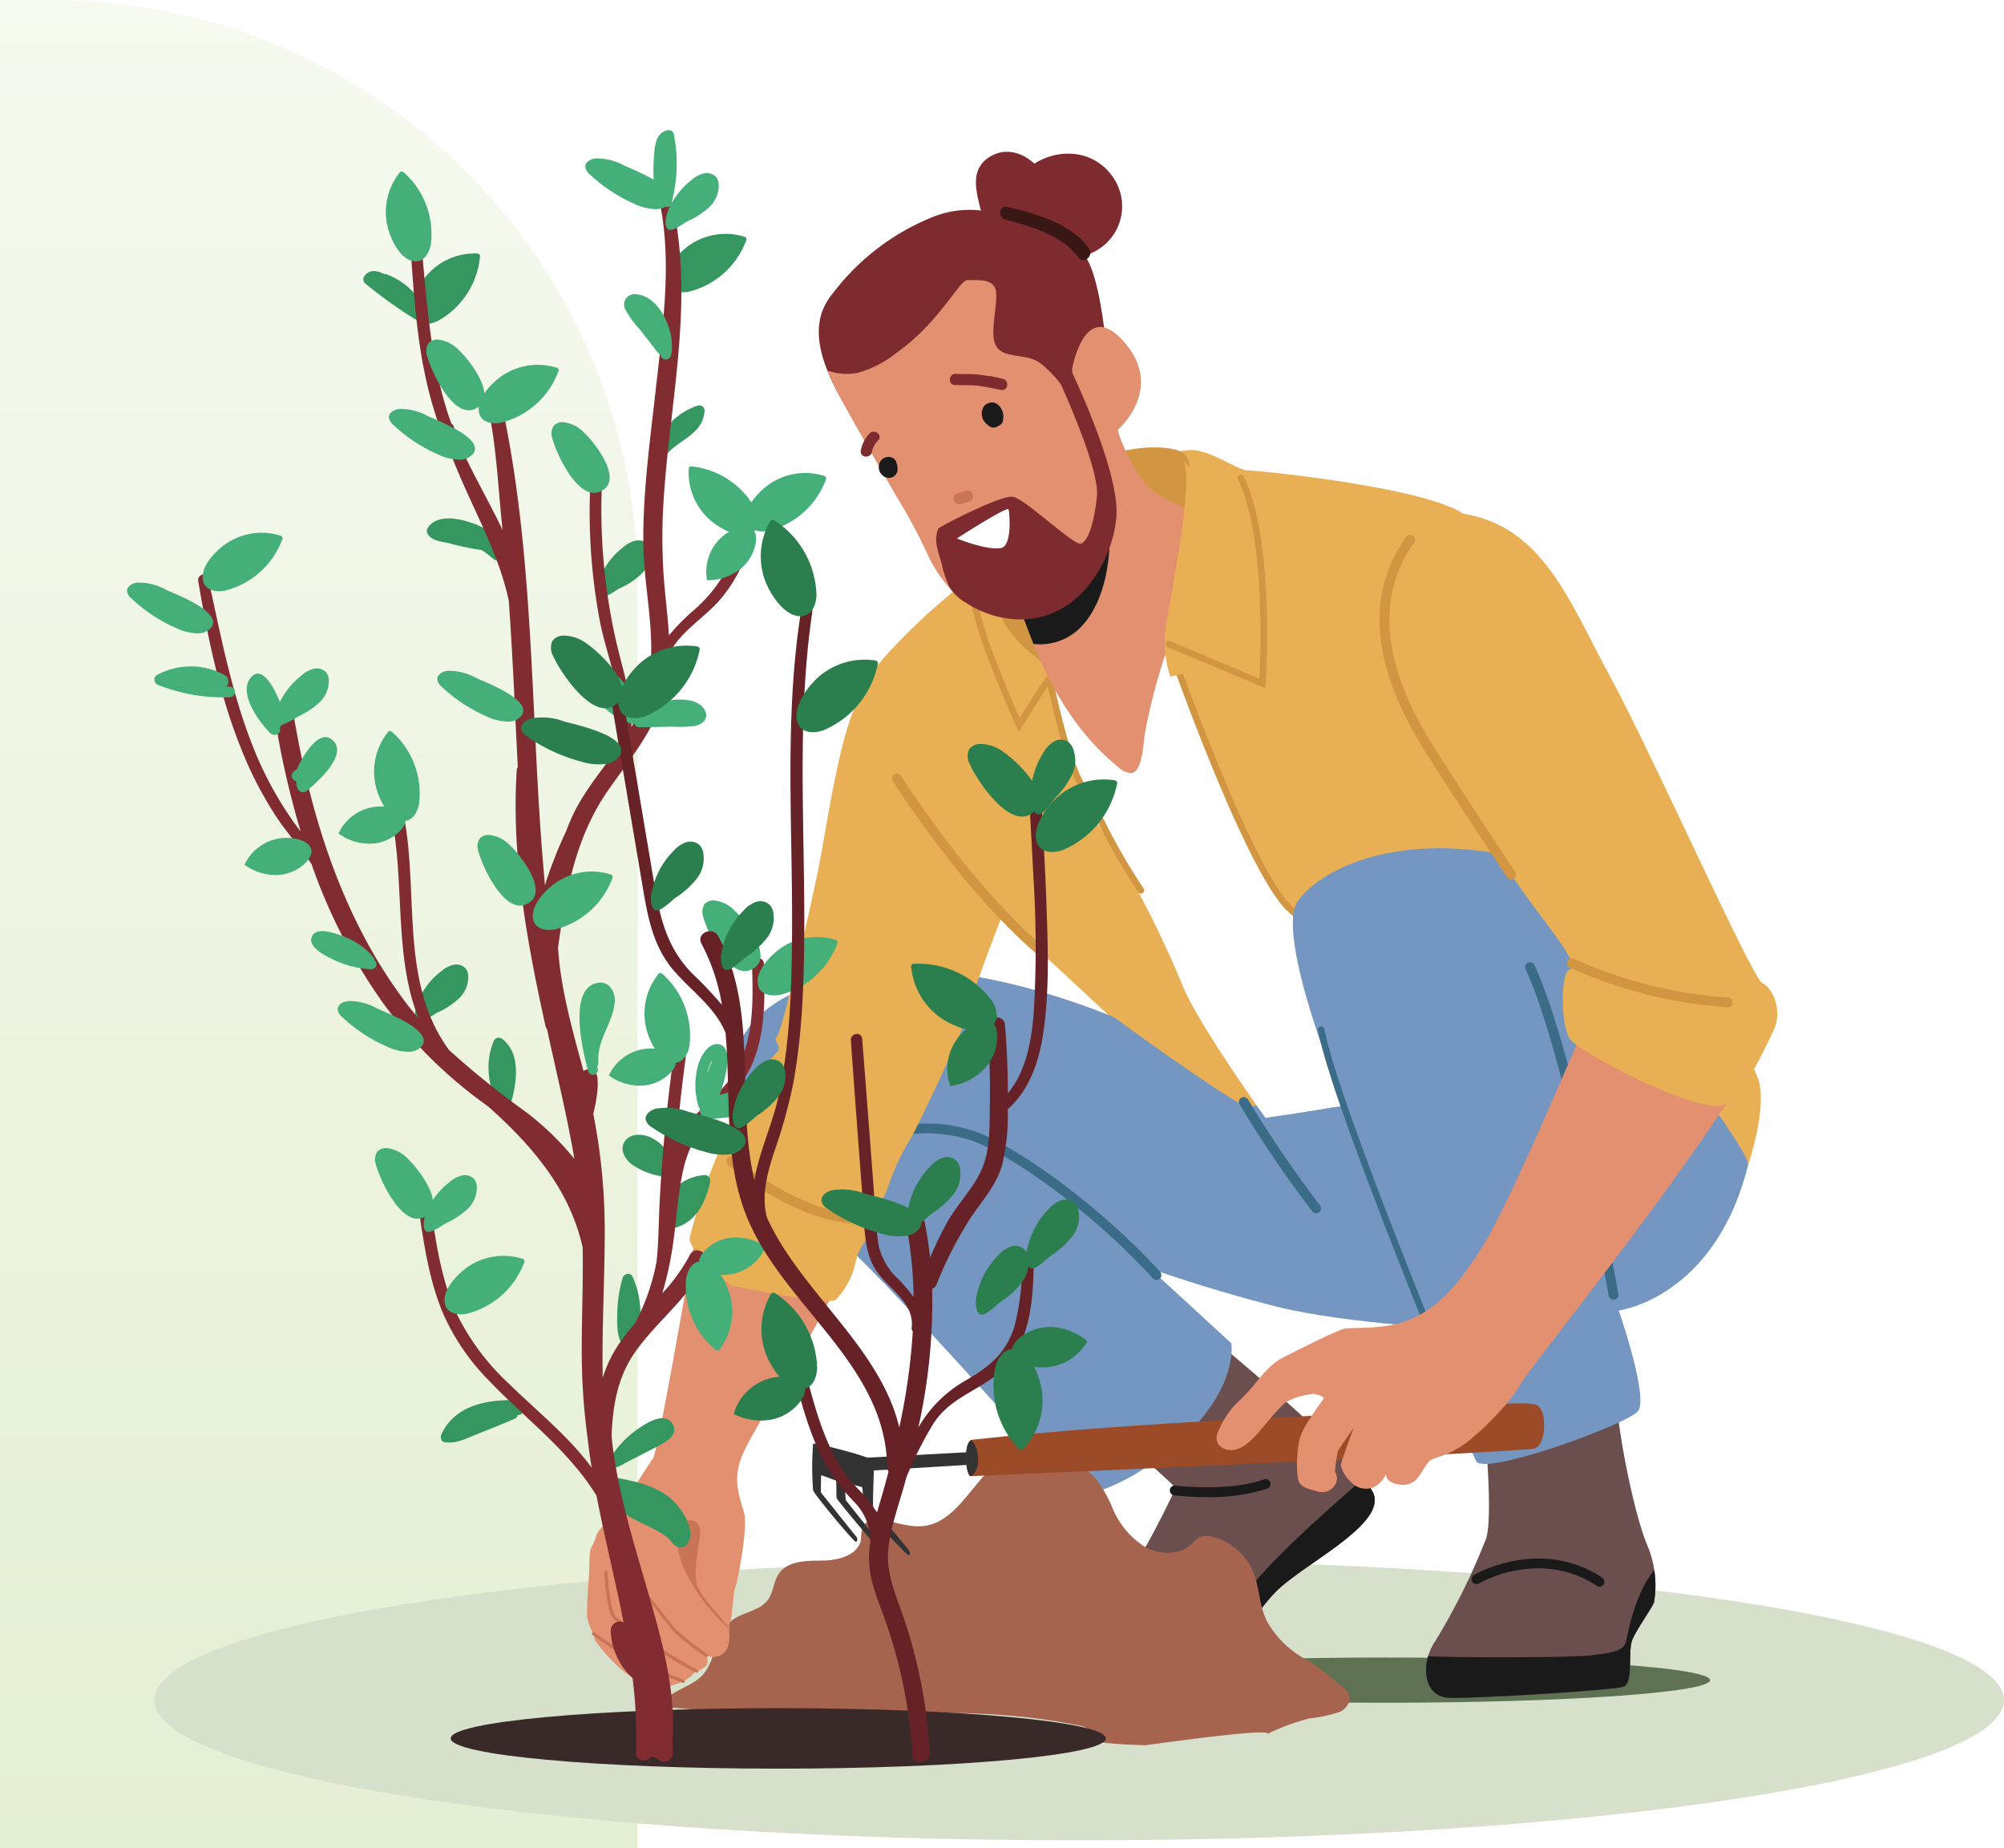 <svg xmlns="http://www.w3.org/2000/svg" xmlns:xlink="http://www.w3.org/1999/xlink" width="308" height="284" viewBox="0 0 308 284">
  <defs>
    <linearGradient id="linear-gradient" x1="0.5" x2="0.5" y2="1" gradientUnits="objectBoundingBox">
      <stop offset="0" stop-color="#e5efd4"/>
      <stop offset="1" stop-color="#f6faf0"/>
    </linearGradient>
    <clipPath id="clip-path">
      <rect id="Rectángulo_43968" data-name="Rectángulo 43968" width="288.474" height="262.791" fill="none"/>
    </clipPath>
  </defs>
  <g id="Grupo_153711" data-name="Grupo 153711" transform="translate(-2663 8460)">
    <rect id="Rectángulo_44854" data-name="Rectángulo 44854" width="308" height="284" transform="translate(2663 -8460)" fill="#fff"/>
    <path id="Rectángulo_44853" data-name="Rectángulo 44853" d="M0,0H98a0,0,0,0,1,0,0V284a0,0,0,0,1,0,0H90A90,90,0,0,1,0,194V0A0,0,0,0,1,0,0Z" transform="translate(2761 -8176) rotate(180)" fill="url(#linear-gradient)"/>
    <g id="Grupo_153710" data-name="Grupo 153710" transform="translate(2682.526 -8439.999)">
      <g id="Grupo_152803" data-name="Grupo 152803" transform="translate(0 0)" clip-path="url(#clip-path)">
        <path id="Trazado_207066" data-name="Trazado 207066" d="M0,375.5c0,11.9,63.636,21.543,142.136,21.543s142.135-9.645,142.135-21.543-63.636-21.543-142.135-21.543S0,363.6,0,375.5" transform="translate(4.203 -134.248)" fill="#d6e0ca"/>
        <path id="Trazado_207067" data-name="Trazado 207067" d="M72.759,381.592c0-1.918,22.392-3.473,50.015-3.473s50.014,1.556,50.014,3.473-22.392,3.474-50.014,3.474-50.015-1.555-50.015-3.474" transform="translate(70.523 -143.414)" fill="#5f7153"/>
        <path id="Trazado_207068" data-name="Trazado 207068" d="M179.351,298.887c6.394,5.243,22.379,18.884,24.808,23.764S193.418,333.67,189.2,338.018s-4.679,7.865-9.591,11.509c-7.928,5.883-20.015,6.228-22.421,3.24-5.286-6.564,6.18-12.447,8.482-15.644a140.54,140.54,0,0,0,8.184-15.089c0-.384-14.578-13.016-14.194-13.03s19.693-10.116,19.693-10.116" transform="translate(-12.695 -113.362)" fill="#6b4e4e"/>
        <path id="Trazado_207069" data-name="Trazado 207069" d="M115.591,315.185c.639,6.891,2.941,17.633,4.732,21.853a15.73,15.73,0,0,1,1.023,8.7c-.128.639-2.558,3.965-3.325,5.755s.256,6.71-1.407,7.256-22.634,1.824-26.726,1.7-4.475-5.371-2.174-8.7a99.806,99.806,0,0,0,7.8-15.729c1.151-3.324-.207-17.211-.207-17.211Z" transform="translate(113.341 -119.544)" fill="#6b4e4e"/>
        <path id="Trazado_207070" data-name="Trazado 207070" d="M158.3,364.635c3.58.767,11.168.171,15.686-2.387s6.565-5.115,10.486-10.742c3.517-5.046,13.749-13.928,18.1-17.73a12.846,12.846,0,0,1,1.424,2.107c2.43,4.881-10.742,11.019-14.962,15.366s-4.679,7.864-9.591,11.509c-7.928,5.883-20.015,6.228-22.421,3.24a6.177,6.177,0,0,1-1.209-2.3,9.558,9.558,0,0,0,2.487.933" transform="translate(-12.526 -126.596)" fill="#1a1a1a"/>
        <path id="Trazado_207071" data-name="Trazado 207071" d="M111.563,369.586c3.069-.384,5.115-.511,5.5-2.238.339-1.525,1.428-7.39,4.321-10.853a15.106,15.106,0,0,1-.038,4.906c-.128.639-2.557,3.965-3.325,5.755s.256,6.71-1.407,7.255-22.634,1.824-26.726,1.7c-3.226-.1-4.146-3.379-3.264-6.391,5.334.247,22.27.2,24.939-.13" transform="translate(113.341 -135.212)" fill="#1a1a1a"/>
        <path id="Trazado_207072" data-name="Trazado 207072" d="M118.612,357.928a.751.751,0,0,0,.414-1.379c-9.619-6.324-19.625-.461-19.724-.4a.751.751,0,1,0,.773,1.288c.091-.054,9.31-5.429,18.125.367a.749.749,0,0,0,.412.124" transform="translate(107.697 -134.12)" fill="#1a1a1a"/>
        <path id="Trazado_207073" data-name="Trazado 207073" d="M187.319,336.71a28.418,28.418,0,0,0,9.262-1.318.751.751,0,0,0-.514-1.411c-5.388,1.958-13.558.97-13.64.96a.751.751,0,0,0-.186,1.491,44.511,44.511,0,0,0,5.077.279" transform="translate(-21.314 -126.655)" fill="#1a1a1a"/>
        <path id="Trazado_207074" data-name="Trazado 207074" d="M101.782,83.909c3.2-2.626,6.648-4.663,9.589-4.731s7.289,3.129,8.7,3.129,26.847,2.472,33.244,6.671,43.738,82.459,45.273,86.807-1.535,13.3-1.535,13.3l-10.486-14.066L155.3,163.837S117.509,185.1,117.253,183.82s-36.146-33.994-38.085-36.04S60.731,121.565,60.22,117.729,77.586,96.8,85.655,94.092s16.127-10.183,16.127-10.183" transform="translate(52.088 -30.03)" fill="#e9af54"/>
        <path id="Trazado_207075" data-name="Trazado 207075" d="M187.359,288.323c-8.537-8.86-30.026-33.587-36.969-39.237S132.208,233.036,134.29,223c2.685-12.943,18.542-14.962,30.946-14.578s27.831,6.9,27.831,6.9,14.817,10.841,20,13.627c.577.31,2.115-.145,2.43,0,3.14,1.446,19.176-.58,19.176-.58l12.026,34.91s-17.848-.767-28.553-3.452-19.529-5.883-19.529-5.883l12.532,11.509s1.023,6.138-6.522,13.683-16.075,10.419-17.263,9.186" transform="translate(-41.42 -79.034)" fill="#7496c0"/>
        <path id="Trazado_207076" data-name="Trazado 207076" d="M169.51,125.423c.885,1.806,6.024,15.592,7.506,19.16s5.81,13.227,6.715,14.931,1.892,5.047,5,7.683,5.8,3.505,9.038,6.441,2.21,1,4.474,6.691,4.135,13.637,1.96,15.172-19.181,3.837-19.181,3.837-10.742-14.889-12.915-20.744a161.607,161.607,0,0,0-11.044-21.711,38.642,38.642,0,0,1-5.707-11.778c-1.724-5.605-4.946-19.68-4.946-19.68Z" transform="translate(-10.05 -47.571)" fill="#fff"/>
        <path id="Trazado_207077" data-name="Trazado 207077" d="M168.18,361.73c2.372-2.287,2.1-6.513,4.669-8.572,1.705-1.364,4.336-1.459,5.614-3.23.851-1.177.852-2.8,1.67-4,1.377-2.021,4.289-2,6.735-2.022s5.492-.842,5.892-3.255a5.855,5.855,0,0,1,.349-2.131,2.59,2.59,0,0,1,2.552-.845c2.284.225,4.52,1.2,6.8.909,6.344-.815,8.539-10.4,14.87-11.319a11.559,11.559,0,0,1,4.49.493c2.582.663,5.263,1.555,7.028,3.554a20.33,20.33,0,0,1,2.643,4.705,12.849,12.849,0,0,0,4.9,5.777c2.236,1.254,5.293,1.3,7.185-.426a5.739,5.739,0,0,1,1.224-1.034,3.042,3.042,0,0,1,2.084-.048,9.319,9.319,0,0,1,6.509,6.329c.7,2.452.67,4.667,1.945,6.937a14.941,14.941,0,0,0,5.705,5.484,26.605,26.605,0,0,1,4.321,3.162c.848.787,2.506,1.588,2.514,2.92a2.565,2.565,0,0,1-1.761,2.116,22.353,22.353,0,0,1-4.52.939,35.774,35.774,0,0,0-6.361,2.353c.51-.994-18.558,1.753-18.71,1.75-2.23-.045-4.457-.161-6.675-.408-1.293-.144-.937-.487-1.422-1.284a3.085,3.085,0,0,0-2.164-1.32c-16.217-3.417-32.793-1.261-49.232-1.879q-3.762-.142-7.519-.368c-.675-.04-7.432-.767-7.51-.537.848-2.516,4.269-2.9,6.18-4.748" transform="translate(-79.958 -124.099)" fill="#a6644f"/>
        <path id="Trazado_207078" data-name="Trazado 207078" d="M222.376,395.3c0,2.567,22.542,4.648,50.349,4.648s50.35-2.081,50.35-4.648-22.542-4.648-50.35-4.648-50.349,2.081-50.349,4.648" transform="translate(-172.634 -148.167)" fill="#392929"/>
        <path id="Trazado_207079" data-name="Trazado 207079" d="M186.1,184.746a.5.5,0,0,0,.274-.081c.655-.428.235-1.447-.682-3.68a20.883,20.883,0,0,1-1.392-4.1c-.2-1.407-1.685-2.262-3.93-3.557a41.789,41.789,0,0,1-8.5-6.113c-6.318-5.984-18.322-40.1-18.443-40.443a.5.5,0,1,0-.945.332c.5,1.413,12.207,34.688,18.7,40.838a42.654,42.654,0,0,0,8.686,6.253c1.991,1.148,3.307,1.907,3.439,2.831a21.414,21.414,0,0,0,1.457,4.335,15.146,15.146,0,0,1,.924,2.595.5.5,0,0,0,.412.786m-.413-.731h0Z" transform="translate(7.148 -47.956)" fill="#d29643"/>
        <path id="Trazado_207080" data-name="Trazado 207080" d="M102,180.257c-21.064-6.162-34.193.488-37.859,5.6s6.735,30.52,6.735,30.52,19.227,53.463,20.7,55.632,23.124-5.674,24.828-7.72-2.952-15.477-2.952-15.477,14.759-1.871,19.875-22.332c.422-1.688-11.3-17.093-11.978-17.6S102,180.257,102,180.257" transform="translate(115.816 -67.428)" fill="#7496c0"/>
        <path id="Trazado_207081" data-name="Trazado 207081" d="M273.048,329.141s-18.286,1.151-18.286,1.023.682-2,.682-2l17.988-.981Z" transform="translate(-143.094 -124.093)" fill="#333"/>
        <path id="Trazado_207082" data-name="Trazado 207082" d="M114.8,320.783c26.006-2.859,55.584-3.694,64.28-4.291s20.887-1.875,22.506-1.023,1.449,6.053-.341,6.65-85.933,4.263-86.7,4.263-1.213-5.437.256-5.6" transform="translate(15.109 -119.544)" fill="#9c4b28"/>
        <path id="Trazado_207083" data-name="Trazado 207083" d="M271.034,325.181a44.329,44.329,0,0,0,0,7.161c.171.639,6.287,7.987,6.575,7.907s.287-.527.015-.847-5.4-6.708-5.4-6.772.011-2.547.053-2.59,2.213.778,2.279.81.044,2.43.087,2.686,6.256,7.715,6.554,7.768.5-.288.171-.757-5.233-6.564-5.318-6.714a17.374,17.374,0,0,1-.032-2.568,23.949,23.949,0,0,1,2.536.586c.085.064.245,3.016.33,3.25s6.426,7.161,6.778,7.177.32-.336,0-.831-5.291-6.314-5.4-6.442.16-7.066.16-7.066c.032-.7-9.29-2.963-9.388-2.76" transform="translate(-165.589 -123.33)" fill="#333"/>
        <path id="Trazado_207084" data-name="Trazado 207084" d="M254.8,324.283a2.455,2.455,0,0,1,.517.685c.842,1.565.775,4.212-.6,4.865-.736,0-1.175-4.995.085-5.549" transform="translate(-125.058 -122.995)" fill="#333"/>
        <path id="Trazado_207085" data-name="Trazado 207085" d="M109.05,257.844a.742.742,0,0,0,.133-.012.751.751,0,0,0,.608-.871c-.266-1.495-6.6-36.776-12.887-50.521a.751.751,0,1,0-1.366.625c6.207,13.572,12.709,49.8,12.774,50.16a.751.751,0,0,0,.739.62" transform="translate(119.412 -78.132)" fill="#3a6c88"/>
        <path id="Trazado_207086" data-name="Trazado 207086" d="M159.064,267.1a.5.5,0,0,0,.185-.035.5.5,0,0,0,.281-.651c-6.655-16.717-14.467-36.841-15.83-44.152a.5.5,0,0,0-.985.184c1.371,7.352,8.8,26.54,15.884,44.338a.5.5,0,0,0,.466.316" transform="translate(40.328 -84.146)" fill="#3a6c88"/>
        <path id="Trazado_207087" data-name="Trazado 207087" d="M145.343,231.846c-12.356,18.849-31.159,41.9-32.438,44.288s-5.115,6.394-7.928,8.61-5.009,2.409-5.776,2.92-1.534,2.408-2.429,3.176a3.111,3.111,0,0,1-2.707.49,2.409,2.409,0,0,1-1.534-.81,1.981,1.981,0,0,1-.214-.7,4.068,4.068,0,0,1-1.79,1.961,3.118,3.118,0,0,1-3.644-.852,5.035,5.035,0,0,1-1.492-2.472c0-.533,1.983-5.755,1.983-5.755s-2.323,3.261-2.451,3.623a29.7,29.7,0,0,0-.426,3.091,1.878,1.878,0,0,1,.15,1.769,2.32,2.32,0,0,1-2.835,1.279c-1.066-.341-2.3-.469-2.813-1.407s-.448-5.211.223-7.129,3.453-5.531,3.549-5.787-1.311-.7-1.662-.671a12.118,12.118,0,0,0-4.028,1.182c-1.055.736-3.069,3.293-4.411,4.827s-2.654,2.558-4,2.622-2.813-.863-2.238-2.557a14.042,14.042,0,0,1,2.813-4.508c.7-.64,1.695-1.663,2.27-2.3s2.749-3.613,4.508-4.572,8.5-4.316,9.75-4.667,6.107.223,9.975-1.343,7-4.22,11.509-11.477,15.452-33.611,16.134-34.889,27.792,3.154,21.952,12.063" transform="translate(101.151 -83.277)" fill="#e2906f"/>
        <path id="Trazado_207088" data-name="Trazado 207088" d="M229.385,91.032c1.791-6.156,1.791-8.84.682-11.079s-9.9-1.513-11.81,0-16.067,16.347-17,22.229,13.044,13.64,13.044,13.64Z" transform="translate(-67.248 -29.787)" fill="#d29643"/>
        <path id="Trazado_207089" data-name="Trazado 207089" d="M239.177,160.774a.5.5,0,0,0,.417-.779,93.657,93.657,0,0,1-6.359-11.08c-.9-1.8-1.677-3.346-2.67-4.934-2.012-3.218-3.915-11.648-4.632-14.822a9.706,9.706,0,0,0-.375-1.506l-.134-.262-.311-.022c-.335-.024-.622-.02-4.576,6.436-.695-1.538-2.231-5.041-3.909-9.512a51.324,51.324,0,0,1-2.742-9.274.5.5,0,0,0-.991.143,51,51,0,0,0,2.8,9.483c2.282,6.087,4.31,10.4,4.331,10.439l.4.841.484-.795c1.47-2.415,3.115-5.011,3.952-6.2l.1.451c.8,3.522,2.659,11.77,4.76,15.133.968,1.548,1.735,3.079,2.623,4.852a94.694,94.694,0,0,0,6.421,11.188.5.5,0,0,0,.417.223" transform="translate(-83.348 -43.461)" fill="#d29643"/>
        <path id="Trazado_207090" data-name="Trazado 207090" d="M327.349,280.289c-5.6,11.141-12.724,21.76-14.323,25.66s-.256,6.586.32,8.887-1,10.465-1.364,11.318-.448,4.753-.831,5.434.426,3.091-.767,4.5a2.387,2.387,0,0,1-2.856.554,1.711,1.711,0,0,1,0,1.577,3.709,3.709,0,0,1-1.791.938s-.639,1.407-3.665,2.131-5.627-.9-7.247-2.174a26.582,26.582,0,0,1-4.433-4.817,8.748,8.748,0,0,1-.213-.98,8.251,8.251,0,0,1-.938-2.344c-.213-1.151.256-6.01.3-7.716s0-2.643.341-3.282a7.713,7.713,0,0,0,.767-1.833c.085-.469,1.449-1.96,3.41-4.177s4.561-6.693,5.243-7.545,4.092-20.759,5.115-26.13.6-6.138,2.472-8.611,8.7-2.813,14.152-.426,6.873,7.912,6.308,9.036" transform="translate(-218.494 -102.266)" fill="#e2906f"/>
        <path id="Trazado_207091" data-name="Trazado 207091" d="M323.453,361.118a28.569,28.569,0,0,1-7.161-9.335c-1.407-3.069-1.47-5.755-.575-6.969a1.614,1.614,0,0,1,2.877.448c.256,1.151-.479,4.252-.575,5.658a12.456,12.456,0,0,0,.128,3.2,16.183,16.183,0,0,0,2.718,3.836c1.567,1.759,2.59,3.165,2.59,3.165" transform="translate(-230.582 -130.517)" fill="#c97457"/>
        <path id="Trazado_207092" data-name="Trazado 207092" d="M332.83,367a.25.25,0,0,0,.144-.456c-4.021-2.811-4.825-3.737-6.126-5.405-.984-1.261-2.776-3.531-3.721-4.575-.557-.616-1.338-4.72-1.728-7.328a.248.248,0,0,0-.284-.211.251.251,0,0,0-.211.285c.1.679,1.016,6.666,1.852,7.591.682.753,2.03,2.41,3.7,4.547,1.432,1.835,2.341,2.786,6.234,5.507a.25.25,0,0,0,.143.045" transform="translate(-243.796 -132.378)" fill="#c97457"/>
        <path id="Trazado_207093" data-name="Trazado 207093" d="M337.487,372.35a.25.25,0,0,0,.1-.479,87.761,87.761,0,0,1-12.547-8.169c-.788-.853-1.174-5.161-1.255-6.748a.239.239,0,0,0-.263-.237.251.251,0,0,0-.237.263c.031.6.333,5.92,1.387,7.062,1.088,1.179,10.01,7.085,12.711,8.286a.246.246,0,0,0,.1.022" transform="translate(-249.933 -135.296)" fill="#c97457"/>
        <path id="Trazado_207094" data-name="Trazado 207094" d="M340.68,379.639a.25.25,0,0,0,.095-.482c-1.063-.434-2.1-.842-3.056-1.22a43.238,43.238,0,0,1-4.807-2.069c-1.173-.713-5.822-3.965-5.869-4a.25.25,0,0,0-.287.41c.191.134,4.709,3.295,5.9,4.016a42.389,42.389,0,0,0,4.883,2.106c.957.378,1.989.785,3.05,1.218a.246.246,0,0,0,.095.019" transform="translate(-255.215 -141.026)" fill="#c97457"/>
        <path id="Trazado_207095" data-name="Trazado 207095" d="M192.2,98.355s.872,2.38,2.18,5.747c2.759,7.1,7.05,14.115,13.08,18.96a3.313,3.313,0,0,0,1.8.892c1.96.107,2.008-4.984,2.295-6.364a93.169,93.169,0,0,1,7.414-22.579c.985-2,1.883-4.091,3.043-6.016.2-.326,1.955-3.834,2.235-3.775-.043-.009-9.987-2.111-13.133-6.3-3.594-4.792-5.254-12.609-5.254-12.609L195.269,91.163Z" transform="translate(-55.075 -25.15)" fill="#e2906f"/>
        <path id="Trazado_207096" data-name="Trazado 207096" d="M221.461,111.584s.872,2.38,2.18,5.747a8.839,8.839,0,0,0,6.751-2.07c5.254-4.728,4.949-14.074,4.949-14.074l-10.812,3.2Z" transform="translate(-84.335 -38.379)" fill="#1a1a1a"/>
        <path id="Trazado_207097" data-name="Trazado 207097" d="M220.767,26.806A36.148,36.148,0,0,1,235.593,15.5a15.138,15.138,0,0,1,7.722-1.119,1.289,1.289,0,0,1-.092-.242c-.708-2.906-1.6-6.154,1.453-8.027,2.369-1.454,4.966-.656,6.84,1.067,4-2.542,9.383-2.023,12.16,2.2A7.829,7.829,0,0,1,259.819,21.1a1.1,1.1,0,0,1-.527.052.907.907,0,0,1-.164.024c2.671,3.087,3.591,15.877,3.591,15.877L252.2,48.352s-22.867,6.848-29.012-2.769c-7.157-11.2-4.863-15.879-2.419-18.777" transform="translate(-112.062 -2.031)" fill="#7e2b30"/>
        <path id="Trazado_207098" data-name="Trazado 207098" d="M227.254,18.982c4.255.952,10.023,2.61,12.615,6.41.773,1.134-.887,2.481-1.675,1.343-2.282-3.295-7.462-4.85-11.18-5.8-1.2-.305-1.014-2.236.24-1.955" transform="translate(-92.007 -7.189)" fill="#391715"/>
        <path id="Trazado_207099" data-name="Trazado 207099" d="M224.336,70.394a88.33,88.33,0,0,1,4.6,8.511c2.012,4.673,8.773,15.041,22.425,6.346,10.1-6.429,7.01-25.173,7.01-25.173s7.189-6.172,1.017-13.362-8.084,4.1-8.084,4.1.306,5.714-.141,4.676-3.5-5.264-5.725-6.151-5.048-.289-5.942-2.366.657-7.052-.014-8.609-2.971-1.183-4.233-1.255-4.182,6.385-10.892,11.151a16.652,16.652,0,0,1-6.02,3.106,8.838,8.838,0,0,1-4.638-.356,45.334,45.334,0,0,0,2.163,4.5c.9,1.655,1.824,3.3,2.754,4.935q1.476,2.6,2.973,5.188,1.146,1.986,2.294,3.972.228.4.455.794" transform="translate(-106.06 -14.074)" fill="#e2906f"/>
        <path id="Trazado_207100" data-name="Trazado 207100" d="M247.937,68.314a1.253,1.253,0,0,1,.814-.767c.041-.019.082-.034.123-.048a.264.264,0,0,1,.043-.022c.016,0,.03,0,.045-.007,1.3-.369,2.313,1.206,2.087,2.4a1.116,1.116,0,0,1-.178.727,1.257,1.257,0,0,1-.622.446.275.275,0,0,1-.055.052,1.148,1.148,0,0,1-1.5-.243,2.07,2.07,0,0,1-.764-2.534" transform="translate(-116.405 -25.569)" fill="#1a1a1a"/>
        <path id="Trazado_207101" data-name="Trazado 207101" d="M255.278,90.741a.869.869,0,0,1,.562-1.074l1.312-.4a.857.857,0,0,1,.511,1.636l-1.312.4a.872.872,0,0,1-1.074-.562" transform="translate(-128.222 -33.845)" fill="#c97457"/>
        <path id="Trazado_207102" data-name="Trazado 207102" d="M255.13,61.168c-.074-.024-.148-.048-.223-.071l-.012,0h0c-.283-.084-.569-.159-.86-.217s-.583-.112-.865-.169c-.526-.081-1.15-.168-1.876-.256-1.19-.146-2.387-.038-3.581-.119-1.1-.074-1.289,1.629-.189,1.7,1.194.081,2.39-.022,3.582.119,1.209.143,2.4.448,3.6.641,1,.163,1.235-1.261.425-1.629" transform="translate(-120.334 -22.883)" fill="#7e2b30"/>
        <path id="Trazado_207103" data-name="Trazado 207103" d="M221.774,91.629A16.1,16.1,0,0,1,220.6,88.11c-.493-1.757-1.379-3.858-.477-5.56,3.72-2.083,9.984-5.056,11.4-4.8,2,.368,9.439,7.629,10.477,7.182s1.925-2.675,2.438-7.2-6.266-18.842-6.489-19.361l1.629-1.932s8.586,17.2,7.834,24.629-6.652,16.711-16.57,15.4A15.661,15.661,0,0,1,224.257,94a7.225,7.225,0,0,1-2.41-2.247c-.025-.042-.049-.084-.073-.127" transform="translate(-95.375 -21.406)" fill="#7e2b30"/>
        <path id="Trazado_207104" data-name="Trazado 207104" d="M246.207,98.314s7.77-5.013,7.941-4.474.586,5.667-1.179,5.955c-2.3.376-6.762-1.48-6.762-1.48" transform="translate(-118.667 -35.577)" fill="#fff"/>
        <path id="Trazado_207105" data-name="Trazado 207105" d="M274,82.086a1.481,1.481,0,0,1,1.852-1.141,1.212,1.212,0,0,1,.214.086,1.028,1.028,0,0,1,.525.532c.014.029.025.057.036.086,0,.009.008.017.011.026a2.988,2.988,0,0,1,.181,1.39,1.351,1.351,0,0,1-1.971.885A1.7,1.7,0,0,1,274,82.086" transform="translate(-158.42 -30.68)" fill="#1a1a1a"/>
        <path id="Trazado_207106" data-name="Trazado 207106" d="M278.412,77.6a5.092,5.092,0,0,1,1.3-2.623c.679-.86,2.1.1,1.415.968a3.66,3.66,0,0,0-1,1.762c-.131,1.092-1.842.989-1.711-.107" transform="translate(-165.647 -28.31)" fill="#7e2b30"/>
        <path id="Trazado_207107" data-name="Trazado 207107" d="M67.641,94.795C80.383,96.519,84.35,108,90.829,119.933s21.824,46.376,23.359,47.059,3.261,4.207,1.727,7.353-3.929,8.629-7.175,11.124-22.513-7.735-24.048-9.781-1.449-10.145-.256-10.656.6-1.961-4.348-8.44S67.47,138.177,63.378,131.527s-8.7-18.231-6.82-25.739,8.014-11.408,11.083-10.993" transform="translate(137.122 -35.942)" fill="#e9af54"/>
        <path id="Trazado_207108" data-name="Trazado 207108" d="M248.778,269.953a.751.751,0,0,0,.554-1.259c-9.39-10.255-21.265-18.621-27.672-21.286a22.661,22.661,0,0,0-12.433-1.084.751.751,0,0,0,.33,1.466,21.523,21.523,0,0,1,11.527,1c6.258,2.6,17.9,10.817,27.142,20.913a.747.747,0,0,0,.554.244" transform="translate(-90.563 -93.268)" fill="#3a6c88"/>
        <path id="Trazado_207109" data-name="Trazado 207109" d="M177.761,81.885c1.619,3.58-2.3,22.08-2.813,25.916a16.722,16.722,0,0,0,.767,7.247l19.608-5.006s-9.293-19.376-9.378-19.717-8.184-8.44-8.184-8.44" transform="translate(-15.367 -31.058)" fill="#e9af54"/>
        <path id="Trazado_207110" data-name="Trazado 207110" d="M272.879,141.286c-2.557,4.987-4.344,16.368-5.625,23.53s-6.012,27.238-6.779,28,.9,1.534,0,2.429-2.3,2.686-3.964,6.778-3.452,8.312-3.452,8.312a1.736,1.736,0,0,0-1.791.831,90.708,90.708,0,0,0-4.22,12.6c-.32,1.982,6.01,7.353,6.586,7.417s14.936,3.133,15.908,2.11a12.3,12.3,0,0,0,3.018-5.755c.448-2.493,2.11-3.708,2.43-4.923s-.32-1.664-.32-1.664a16.814,16.814,0,0,0,3.069-5.562,34.07,34.07,0,0,1,3.452-7.161c1.023-1.918,8.248-16.816,8.7-19.373s5.819-16.24,5.819-16.24Z" transform="translate(-160.571 -53.587)" fill="#e9af54"/>
        <path id="Trazado_207111" data-name="Trazado 207111" d="M91.916,212.544a.751.751,0,0,0,.038-1.5,69.293,69.293,0,0,1-23.7-5.948.751.751,0,0,0-.659,1.351,70.921,70.921,0,0,0,24.279,6.1h.04" transform="translate(154.11 -77.76)" fill="#d29643"/>
        <path id="Trazado_207112" data-name="Trazado 207112" d="M302.48,264.455a.751.751,0,0,0,.019-1.5c-9.7-.245-19.369-8.678-19.466-8.763a.751.751,0,0,0-.994,1.127c.41.363,10.169,8.879,20.422,9.138h.019" transform="translate(-189.666 -96.338)" fill="#d29643"/>
        <path id="Trazado_207113" data-name="Trazado 207113" d="M141.061,153.152a.751.751,0,0,0,.626-1.166c-.078-.119-7.89-11.93-10.988-16.83-.157-.248-.335-.525-.528-.826-3.571-5.559-13.056-20.324-4.008-32.933a.751.751,0,1,0-1.221-.876c-9.643,13.439.243,28.828,3.965,34.621.192.3.367.572.523.817,3.107,4.914,10.926,16.737,11,16.856a.752.752,0,0,0,.628.336" transform="translate(71.655 -38.007)" fill="#d29643"/>
        <path id="Trazado_207114" data-name="Trazado 207114" d="M260.2,187.213a.751.751,0,0,0,.49-1.322c-11.665-10-21.788-26.141-21.889-26.3a.752.752,0,0,0-1.276.8c.1.163,10.344,16.5,22.186,26.648a.747.747,0,0,0,.489.181" transform="translate(-119.847 -60.395)" fill="#d29643"/>
        <path id="Trazado_207115" data-name="Trazado 207115" d="M197.808,118.083l.047-.7c.06-.9,1.4-22.155-3.375-31.845a.5.5,0,0,0-.9.443c4.185,8.485,3.506,26.818,3.314,30.633l-13.74-5.755a.5.5,0,0,0-.387.924Z" transform="translate(-22.856 -32.337)" fill="#d29643"/>
        <path id="Trazado_207116" data-name="Trazado 207116" d="M180.962,257.246a.751.751,0,0,0,.6-1.2,176.276,176.276,0,0,1-11.074-16.288.751.751,0,0,0-1.312.732,177.644,177.644,0,0,0,11.179,16.45.749.749,0,0,0,.6.3" transform="translate(1.807 -90.791)" fill="#3a6c88"/>
        <path id="Trazado_207117" data-name="Trazado 207117" d="M370.8,97.619c1.389-2.191,4.663-1.524,6.7-.844,2.51.837,4.7,2.4,5.449,5.044a.715.715,0,0,1-1.226.654.742.742,0,0,1-.829-.128,16.447,16.447,0,0,0-1.752-1.358,41.686,41.686,0,0,1-5.04-1.048c-1.12-.277-2.7-.347-3.3-1.466a.853.853,0,0,1,0-.854" transform="translate(-324.605 -36.456)" fill="#369660"/>
        <path id="Trazado_207118" data-name="Trazado 207118" d="M391.439,35.551c.8-1,1.982-.714,2.983-.2a.769.769,0,0,1,.4.053,10.864,10.864,0,0,1,5.593,4.837.855.855,0,0,1-.266,1.124.762.762,0,0,1-1.124.844,71.2,71.2,0,0,1-7.588-5.463.864.864,0,0,1,0-1.2" transform="translate(-354.877 -13.231)" fill="#369660"/>
        <path id="Trazado_207119" data-name="Trazado 207119" d="M387.777,31.1a.566.566,0,0,0-.093-.456.558.558,0,0,0-.385-.119,9.742,9.742,0,0,0-7.58,3.231c-1.188,1.343-2.68,3.893-2.315,5.785.4,2.073,2.368,2.111,3.932,1.332a12.667,12.667,0,0,0,6.441-9.774" transform="translate(-333.539 -11.573)" fill="#369660"/>
        <path id="Trazado_207120" data-name="Trazado 207120" d="M323.586,26.774a.565.565,0,0,0,.028-.465.558.558,0,0,0-.342-.214,9.741,9.741,0,0,0-8.156,1.166c-1.495.992-3.593,3.071-3.729,4.993-.148,2.105,1.743,2.65,3.456,2.3a12.667,12.667,0,0,0,8.743-7.782" transform="translate(-228.459 -9.738)" fill="#369660"/>
        <path id="Trazado_207121" data-name="Trazado 207121" d="M339.223,102.523a4.319,4.319,0,0,1,1.843-.94,1.923,1.923,0,0,1,1.878.637,2.069,2.069,0,0,1,.353,1.032,4.544,4.544,0,0,1-1.436,3.513,12,12,0,0,1-3.262,2.141c-.606.3-2.365,1.655-3.015,1.308s-.438-1.653-.294-2.209a11.158,11.158,0,0,1,3.934-5.484" transform="translate(-262.861 -38.515)" fill="#369660"/>
        <path id="Trazado_207122" data-name="Trazado 207122" d="M322.466,73.568a.782.782,0,0,1,.088-.4,10.168,10.168,0,0,1,5.922-5.014.8.8,0,0,1,1.01.769c-.219,3.818-4.23,4.478-6.149,7.126-.449.618-1.663.5-1.6-.432a4.009,4.009,0,0,1,.724-2.048" transform="translate(-240.723 -25.837)" fill="#369660"/>
        <path id="Trazado_207123" data-name="Trazado 207123" d="M384.326,207.531a4.331,4.331,0,0,1,1.844-.94,1.923,1.923,0,0,1,1.878.637,2.069,2.069,0,0,1,.353,1.032,4.544,4.544,0,0,1-1.436,3.513,12,12,0,0,1-3.262,2.141c-.607.3-2.365,1.655-3.016,1.308s-.438-1.653-.294-2.209a11.161,11.161,0,0,1,3.933-5.484" transform="translate(-335.962 -78.343)" fill="#369660"/>
        <path id="Trazado_207124" data-name="Trazado 207124" d="M369.217,225.279a.854.854,0,0,1,1.4-.37c3.074,2.441,2.046,7.4,1.061,10.616a.777.777,0,0,1-1.5-.412l.04-.139a.758.758,0,0,1-.722-.752c0-.079,0-.159,0-.238a.736.736,0,0,1-.141-.433c0-.036,0-.072,0-.107a7.956,7.956,0,0,1-.84-3.08,10.4,10.4,0,0,1,.7-5.084" transform="translate(-312.898 -85.217)" fill="#369660"/>
        <path id="Trazado_207125" data-name="Trazado 207125" d="M337.633,289.121a20.948,20.948,0,0,1,.834-5.372c.175-.621,1.214-.88,1.508-.2a13.733,13.733,0,0,1,.606,9.722.71.71,0,0,1-.524.5.792.792,0,0,1-.6.186L339.4,294a.868.868,0,0,1-1.16-.3c-.712-1.152-.624-3.26-.6-4.57" transform="translate(-262.293 -107.393)" fill="#369660"/>
        <path id="Trazado_207126" data-name="Trazado 207126" d="M330.1,249.612c.877-1.166,2.673-1.043,3.868-.526a6.882,6.882,0,0,1,3.314,3.454.816.816,0,0,1-.443,1.113,2.059,2.059,0,0,1,.1.205c.219.515-.014,1.385-.742,1.294a10.774,10.774,0,0,1-4.992-1.825c-1.136-.816-2.107-2.39-1.11-3.714" transform="translate(-253.526 -94.331)" fill="#369660"/>
        <path id="Trazado_207127" data-name="Trazado 207127" d="M320.361,264.686l.079-.411c0-.012.007-.022.01-.034a7.26,7.26,0,0,1,6.621-5.568.853.853,0,0,1,.813,1.068c-.658,3.179-2.3,6.451-5.776,7.123a.825.825,0,0,1-.913-1.109.943.943,0,0,1-.833-1.068" transform="translate(-238.274 -98.109)" fill="#369660"/>
        <path id="Trazado_207128" data-name="Trazado 207128" d="M366.474,319.637c2.161-4.643,7.386-5.4,11.982-5.226a.806.806,0,0,1,.522,1.372.649.649,0,0,1-.519.868c-.1.019-.194.043-.291.063a.648.648,0,0,1-.4.521c-1.985.871-4.01,1.655-6.019,2.469-1.6.647-3.032,1.408-4.779,1.161-.583-.083-.7-.8-.5-1.228" transform="translate(-318.154 -119.242)" fill="#369660"/>
        <path id="Trazado_207129" data-name="Trazado 207129" d="M329.351,325.171l.074-.117a.857.857,0,0,1,.412-.335,15.5,15.5,0,0,1,4.42-4.431c1.2-.792,3.78-2.386,4.924-.631,1.3,1.989-1.617,3.22-2.906,3.883l-4.28,2.2a6.381,6.381,0,0,1-1.454.7.812.812,0,0,1-1.251-.58.8.8,0,0,1,.061-.68" transform="translate(-255.4 -120.939)" fill="#369660"/>
        <path id="Trazado_207130" data-name="Trazado 207130" d="M325.822,335.026a.841.841,0,0,1-.028-.163.784.784,0,0,1,.7-1.33c3.186.581,6.617,1.287,9.039,3.613,1.349,1.295,3.561,4.634,2.159,6.55a1.267,1.267,0,0,1-1.586.51c-.52-.206-.913-.948-1.321-1.307a10.889,10.889,0,0,0-2.224-1.418c-2.724-1.407-5.63-2.391-7.171-5.243a.858.858,0,0,1,.435-1.211" transform="translate(-251.568 -126.498)" fill="#369660"/>
        <path id="Trazado_207131" data-name="Trazado 207131" d="M308.48,75.07c1.875,8.558,3.5,17.219,6.7,25.409a54.93,54.93,0,0,0,6.252,11.791c.412.581.836,1.15,1.263,1.714a133.186,133.186,0,0,1-4.041-17.89c-.29-1.838,2.516-2.637,2.821-.777,2.6,15.876,7.494,31.789,17.26,44.8.669.893,1.363,1.747,2.075,2.578-3.686-9.222-2.231-19.967-3.93-29.7-.209-1.194,1.62-1.7,1.828-.5,2.016,11.628-.647,24.916,6.762,35.023.006.008.009.016.014.024a131.421,131.421,0,0,0,10.688,8.7,42.776,42.776,0,0,1,8.574,8.03c-1.115-6.679-2.78-13.277-4.191-19.915a.9.9,0,0,1-.235-.447c-2.852-12.911-5.273-26.109-4.427-39.384a.832.832,0,0,1,.163-.454q-.21-4.068-.4-8.136c-.277-5.819-.571-11.645-.99-17.458-1.7-7.946-6.083-14.975-8.9-22.558-.441-.965-.863-1.939-1.255-2.927-3.416-8.617-4.207-17.97-4.825-27.133-.076-1.13,1.649-1.108,1.749,0,.776,8.567,1.469,17.276,4.4,25.408a.849.849,0,0,1,.372.477c.423,1.274.891,2.533,1.385,3.781,1.893,4.1,4.179,8.031,6.121,12.106-.606-5.586-.907-12.19-2-17.715-.357-1.8,1.9-1.536,2.269.276,4.821,23.737,3.987,48.029,6.253,72.039.494-1.716,1.161-3.408,1.781-4.969.448-1.13.943-2.236,1.46-3.331.243-.639.5-1.277.773-1.907,1.7-3.869,4.491-7.158,6.963-10.6,2.145-6.269-1.388-13.673-2.554-19.835A90.2,90.2,0,0,1,367.2,60.6c.053-1.14,1.825-1.149,1.78,0a91.42,91.42,0,0,0,2.182,24.115c.989,4.291,2.548,8.8,2.341,13.181a22.416,22.416,0,0,0,2-4.377c2.451-7.629-.092-16.049-.159-23.854-.07-7.952,1.05-15.844,1.925-23.729,1.02-9.182,2.485-19.09.682-28.221-.346-1.751,1.511-1.912,1.9-.143,3.5,15.957-.875,31.982-1.515,47.991A85.1,85.1,0,0,0,378.7,77.31c.213,2.167.458,4.344.581,6.523a33.15,33.15,0,0,1,3.947-3.989,22.348,22.348,0,0,0,7.357-13.2c.187-1.132,1.913-.652,1.724.474a23.105,23.105,0,0,1-4.969,10.99c-2.392,2.9-6.338,5.1-7.986,8.516-.006.864-.038,1.726-.117,2.59-.687,7.472-5.175,12.508-9.292,18.4-5.023,7.191-6.541,15.682-7.706,24.191.394,6.177,2.073,12.176,3.716,18.236.061.226.114.452.174.678.042-.013.087-.017.13-.028a1.4,1.4,0,0,1,2.047,1.16c.007.134.008.268.011.4a6.819,6.819,0,0,1-.032,1.548,21.813,21.813,0,0,1-.634,3.533,92.182,92.182,0,0,1,1.763,17.635c.019,7.648-.462,15.29-.306,22.936a19.8,19.8,0,0,1,1.875-4.221,29.249,29.249,0,0,1,3.033-4.076,32.649,32.649,0,0,0,3.37-9.585c.321-2.984.315-6.047.462-8.944.386-7.581,1.143-15.139,2.161-22.661.141-1.042,2-.805,1.854.251q-.845,6.323-1.414,12.671c2.055-3.917,6.262-6.287,8.736-10.066,3.244-4.955,3.037-11.29,2.867-16.971-.036-1.181,1.8-1.179,1.834,0,.166,5.313.266,10.938-2.028,15.869-1.171,2.516-3.23,4.458-5.251,6.4-2.23,2.739-4.04,5.132-4.95,8.667-.924,3.59-1.114,7.349-1.6,11.012a53.285,53.285,0,0,1-1.68,8.29c-.032.123-.058.248-.092.371a27.922,27.922,0,0,0,4.216-5.876c.814-1.606,3.23-.192,2.415,1.411-2.647,5.208-7.39,8.7-10.738,13.381-2.84,3.973-3.525,8.439-3.715,13.037.792,8.056,3.242,15.791,5.477,23.54,2.131,7.39,4.523,15.575,3.855,23.364a1.188,1.188,0,0,1,.072.409q-.006.75-.012,1.5a1.313,1.313,0,0,1-2.372.711,1.213,1.213,0,0,1-.281-.125,2.5,2.5,0,0,1-.626-.169c-.592.993-2.418.812-2.359-.6a70.585,70.585,0,0,0-.53-11.48,1.67,1.67,0,0,1-.182-.145,10.326,10.326,0,0,1-3.176-7.116,1.4,1.4,0,0,1,1.981-1.258c-1.267-6.495-2.906-12.947-4.151-19.453-4.281-6.991-10.866-11.761-16.512-17.668a34.377,34.377,0,0,1-7.113-10.439c-2.043-4.886-2.845-10.143-3.621-15.347-.175-1.173,1.616-1.682,1.8-.5.821,5.334,1.634,10.825,3.855,15.791a36.632,36.632,0,0,0,8.152,10.969c4.228,4.156,9.146,8.039,12.684,12.871-.246-1.559-.465-3.122-.637-4.691a96.129,96.129,0,0,1-.874-11.987c-.057-5.712.23-11.424.133-17.136-1.982-8.979-7.828-15.7-14.445-21.623l-.269-.2a70.853,70.853,0,0,1-15.971-15.759,85.416,85.416,0,0,1-11.009-21.4c-1.683-2.448-3.708-4.69-5.352-7.157a58.235,58.235,0,0,1-5.565-10.825c-3.244-8.16-5.023-16.839-6.475-25.471-.168-1,1.321-1.448,1.544-.426" transform="translate(-295.999 -6.192)" fill="#802c30"/>
        <path id="Trazado_207132" data-name="Trazado 207132" d="M370.1,59.193a.425.425,0,0,0-.313-.678,9.741,9.741,0,0,0-8.156,1.166c-1.495.992-3.594,3.071-3.729,4.993-.149,2.105,1.744,2.65,3.455,2.3a12.665,12.665,0,0,0,8.743-7.782" transform="translate(-303.844 -22.034)" fill="#45af79"/>
        <path id="Trazado_207133" data-name="Trazado 207133" d="M356.709,184.638a.565.565,0,0,0,.028-.465.558.558,0,0,0-.343-.214,9.74,9.74,0,0,0-8.156,1.166c-1.495.992-3.593,3.071-3.729,4.993-.148,2.105,1.744,2.65,3.456,2.3a12.667,12.667,0,0,0,8.743-7.782" transform="translate(-282.142 -69.613)" fill="#45af79"/>
        <path id="Trazado_207134" data-name="Trazado 207134" d="M438.46,100.773a.565.565,0,0,0,.028-.465.558.558,0,0,0-.342-.214,9.741,9.741,0,0,0-8.156,1.166c-1.495.992-3.593,3.071-3.729,4.993-.148,2.105,1.744,2.65,3.456,2.3a12.667,12.667,0,0,0,8.743-7.782" transform="translate(-414.637 -37.804)" fill="#45af79"/>
        <path id="Trazado_207135" data-name="Trazado 207135" d="M303.853,85.973a.565.565,0,0,0,.028-.465.558.558,0,0,0-.343-.214,9.74,9.74,0,0,0-8.156,1.166c-1.495.992-3.593,3.071-3.729,4.993-.148,2.105,1.743,2.65,3.456,2.3a12.667,12.667,0,0,0,8.743-7.782" transform="translate(-196.477 -32.191)" fill="#45af79"/>
        <path id="Trazado_207136" data-name="Trazado 207136" d="M392.11,10.422a.562.562,0,0,0-.423-.193.553.553,0,0,0-.323.242,9.739,9.739,0,0,0-1.85,8.028c.386,1.752,1.57,4.458,3.314,5.277,1.911.9,3.1-.672,3.392-2.394a12.669,12.669,0,0,0-4.11-10.96" transform="translate(-349.523 -3.878)" fill="#45af79"/>
        <path id="Trazado_207137" data-name="Trazado 207137" d="M309,83.254a.426.426,0,0,0-.581.471,9.743,9.743,0,0,0,3.13,7.622c1.327,1.205,3.857,2.731,5.754,2.392,2.078-.372,2.142-2.34,1.384-3.914A12.666,12.666,0,0,0,309,83.254" transform="translate(-222.095 -31.573)" fill="#45af79"/>
        <path id="Trazado_207138" data-name="Trazado 207138" d="M391.537,75.9a2.674,2.674,0,0,1-2.124.9,7.989,7.989,0,0,1-3.275-.822,24.046,24.046,0,0,1-6.824-4.5,1.8,1.8,0,0,1-.716-1.2c0-.736.829-1.187,1.56-1.274a8.626,8.626,0,0,1,4.473,1.122c1.549.706,8.7,3.4,6.906,5.775" transform="translate(-338.353 -26.159)" fill="#45af79"/>
        <path id="Trazado_207139" data-name="Trazado 207139" d="M404.223,222.485a2.674,2.674,0,0,1-2.124.9,7.982,7.982,0,0,1-3.274-.822,24.04,24.04,0,0,1-6.824-4.5,1.805,1.805,0,0,1-.716-1.2c0-.736.829-1.187,1.561-1.274a8.625,8.625,0,0,1,4.473,1.122c1.549.706,8.7,3.4,6.906,5.775" transform="translate(-358.913 -81.757)" fill="#45af79"/>
        <path id="Trazado_207140" data-name="Trazado 207140" d="M379.557,140.735a2.674,2.674,0,0,1-2.124.9,7.983,7.983,0,0,1-3.274-.822,24.04,24.04,0,0,1-6.824-4.5,1.8,1.8,0,0,1-.716-1.2c0-.736.829-1.187,1.56-1.274a8.624,8.624,0,0,1,4.473,1.122c1.549.706,8.7,3.4,6.906,5.775" transform="translate(-318.937 -50.75)" fill="#45af79"/>
        <path id="Trazado_207141" data-name="Trazado 207141" d="M456.375,118.887a2.674,2.674,0,0,1-2.124.9,7.989,7.989,0,0,1-3.275-.822,24.044,24.044,0,0,1-6.824-4.5,1.8,1.8,0,0,1-.716-1.2c0-.736.829-1.187,1.56-1.274a8.633,8.633,0,0,1,4.473,1.122c1.549.706,8.7,3.4,6.906,5.775" transform="translate(-443.437 -42.464)" fill="#45af79"/>
        <path id="Trazado_207142" data-name="Trazado 207142" d="M319.779,4.346a8.624,8.624,0,0,1,4.473,1.122,44.94,44.94,0,0,1,4.474,2.125,27.407,27.407,0,0,1,.184-4.927c.176-1.236.622-2.364,1.938-2.647a.793.793,0,0,1,.965.547,23.276,23.276,0,0,1-.366,10.707,12.533,12.533,0,0,1,3.2-3.7,4.328,4.328,0,0,1,1.844-.94,1.923,1.923,0,0,1,1.878.637,2.068,2.068,0,0,1,.353,1.032,4.547,4.547,0,0,1-1.437,3.513,11.987,11.987,0,0,1-3.261,2.141c-.607.3-2.366,1.655-3.015,1.308s-.438-1.653-.294-2.209a7.532,7.532,0,0,1,.539-1.421.645.645,0,0,1-.707.126,3.2,3.2,0,0,1-1.514.378,8,8,0,0,1-3.275-.822,24.051,24.051,0,0,1-6.824-4.5,1.806,1.806,0,0,1-.716-1.2c0-.737.829-1.187,1.56-1.274" transform="translate(-247.789 0)" fill="#45af79"/>
        <path id="Trazado_207143" data-name="Trazado 207143" d="M415.448,134.6c1.609-1.852,3.451,1.407,4.415,3.8a12.226,12.226,0,0,1,3.441-4.161,4.328,4.328,0,0,1,1.843-.94,1.922,1.922,0,0,1,1.878.638,2.052,2.052,0,0,1,.353,1.032,4.543,4.543,0,0,1-1.436,3.513,12.007,12.007,0,0,1-3.261,2.141,11.388,11.388,0,0,1-2.609,1.35.708.708,0,0,1-.227.389l.024.061c.32.828-.858,1.387-1.424.829-1.705-1.683-5.125-6.2-3-8.648" transform="translate(-396.376 -50.544)" fill="#45af79"/>
        <path id="Trazado_207144" data-name="Trazado 207144" d="M382.213,259.683a4.323,4.323,0,0,1,1.844-.94,1.922,1.922,0,0,1,1.878.637,2.069,2.069,0,0,1,.353,1.032,4.544,4.544,0,0,1-1.436,3.513,12,12,0,0,1-3.262,2.141c-.607.3-2.365,1.655-3.015,1.309s-.438-1.653-.294-2.209a11.158,11.158,0,0,1,3.934-5.484" transform="translate(-332.536 -98.123)" fill="#45af79"/>
        <path id="Trazado_207145" data-name="Trazado 207145" d="M376.419,54.5a2.339,2.339,0,0,1,.156-2.087,1.831,1.831,0,0,1,1.524-.559,5.2,5.2,0,0,1,3.127,1.587c1.721,1.585,6.407,7.606,2.338,9.129-3.267,1.222-6.5-5.719-7.146-8.07" transform="translate(-330.256 -19.667)" fill="#45af79"/>
        <path id="Trazado_207146" data-name="Trazado 207146" d="M363.733,177.128a2.341,2.341,0,0,1,.156-2.087,1.831,1.831,0,0,1,1.524-.559,5.2,5.2,0,0,1,3.127,1.587c1.721,1.585,6.407,7.606,2.338,9.129-3.267,1.222-6.5-5.719-7.146-8.07" transform="translate(-309.695 -66.177)" fill="#45af79"/>
        <path id="Trazado_207147" data-name="Trazado 207147" d="M345.41,74.939a2.339,2.339,0,0,1,.156-2.087,1.831,1.831,0,0,1,1.525-.559,5.2,5.2,0,0,1,3.127,1.587c1.721,1.585,6.407,7.606,2.338,9.129-3.267,1.222-6.5-5.719-7.146-8.07" transform="translate(-279.999 -27.418)" fill="#45af79"/>
        <path id="Trazado_207148" data-name="Trazado 207148" d="M301.034,200.848a.565.565,0,0,0,.028-.465.558.558,0,0,0-.342-.214,9.741,9.741,0,0,0-8.156,1.166c-1.495.992-3.593,3.071-3.729,4.993-.148,2.105,1.743,2.65,3.456,2.3a12.668,12.668,0,0,0,8.743-7.782" transform="translate(-191.909 -75.761)" fill="#45af79"/>
        <path id="Trazado_207149" data-name="Trazado 207149" d="M378.555,279.78a.425.425,0,0,0-.314-.678,9.739,9.739,0,0,0-8.156,1.166c-1.495.992-3.594,3.071-3.729,4.993-.149,2.105,1.743,2.65,3.455,2.3a12.666,12.666,0,0,0,8.743-7.782" transform="translate(-317.55 -105.698)" fill="#45af79"/>
        <path id="Trazado_207150" data-name="Trazado 207150" d="M308.058,193.338a2.339,2.339,0,0,1,.156-2.087,1.831,1.831,0,0,1,1.525-.559,5.2,5.2,0,0,1,3.127,1.587c1.721,1.585,6.406,7.606,2.338,9.129-3.267,1.222-6.5-5.719-7.146-8.07" transform="translate(-219.462 -72.325)" fill="#45af79"/>
        <path id="Trazado_207151" data-name="Trazado 207151" d="M389.1,254.651a2.339,2.339,0,0,1,.156-2.087,1.831,1.831,0,0,1,1.525-.559,5.2,5.2,0,0,1,3.127,1.587c1.721,1.585,6.407,7.606,2.338,9.129-3.267,1.223-6.5-5.719-7.146-8.07" transform="translate(-350.814 -95.58)" fill="#45af79"/>
        <path id="Trazado_207152" data-name="Trazado 207152" d="M316.609,100.417a6.578,6.578,0,0,1-2.6,4.4,8.1,8.1,0,0,1-4.916,1.558,7.137,7.137,0,0,1,4.242-7.875c1.916-.809,3.53-.315,3.27,1.918" transform="translate(-219.953 -37.221)" fill="#45af79"/>
        <path id="Trazado_207153" data-name="Trazado 207153" d="M395.036,148.945a.564.564,0,0,0-.423-.194.557.557,0,0,0-.323.241,9.742,9.742,0,0,0-1.857,8.027c.385,1.752,1.566,4.46,3.309,5.28,1.91.9,3.1-.669,3.394-2.392a12.668,12.668,0,0,0-4.1-10.964" transform="translate(-354.253 -56.417)" fill="#45af79"/>
        <path id="Trazado_207154" data-name="Trazado 207154" d="M405.384,171.07a6.58,6.58,0,0,1-4.663,2.086,8.108,8.108,0,0,1-4.91-1.574,7.137,7.137,0,0,1,8.016-3.969c2.032.449,3.062,1.785,1.557,3.456" transform="translate(-363.314 -63.51)" fill="#45af79"/>
        <path id="Trazado_207155" data-name="Trazado 207155" d="M428.641,178.822a6.581,6.581,0,0,1-4.663,2.086,8.108,8.108,0,0,1-4.91-1.574,7.137,7.137,0,0,1,8.016-3.969c2.032.449,3.062,1.785,1.557,3.456" transform="translate(-401.007 -66.45)" fill="#45af79"/>
        <path id="Trazado_207156" data-name="Trazado 207156" d="M328.084,208.849a.564.564,0,0,0-.423-.194.555.555,0,0,0-.323.241,9.743,9.743,0,0,0-1.858,8.027c.385,1.752,1.565,4.46,3.309,5.28,1.91.9,3.1-.669,3.394-2.392a12.667,12.667,0,0,0-4.1-10.964" transform="translate(-245.742 -79.138)" fill="#45af79"/>
        <path id="Trazado_207157" data-name="Trazado 207157" d="M338.433,230.973a6.581,6.581,0,0,1-4.663,2.087,8.113,8.113,0,0,1-4.91-1.574,7.139,7.139,0,0,1,8.016-3.969c2.032.449,3.062,1.786,1.557,3.456" transform="translate(-254.805 -86.231)" fill="#45af79"/>
        <path id="Trazado_207158" data-name="Trazado 207158" d="M319.451,293.593a.564.564,0,0,0,.43.18.557.557,0,0,0,.315-.252,9.741,9.741,0,0,0,1.6-8.083c-.441-1.738-1.709-4.406-3.479-5.171-1.938-.837-3.078.768-3.315,2.5a12.666,12.666,0,0,0,4.451,10.826" transform="translate(-229.075 -106.214)" fill="#45af79"/>
        <path id="Trazado_207159" data-name="Trazado 207159" d="M307.279,276.363a6.576,6.576,0,0,1,4.593-2.235,8.1,8.1,0,0,1,4.959,1.414,7.137,7.137,0,0,1-7.884,4.225c-2.045-.383-3.118-1.685-1.668-3.4" transform="translate(-218.676 -103.966)" fill="#45af79"/>
        <path id="Trazado_207160" data-name="Trazado 207160" d="M321.853,134.415c1.141-1.4,3.051-.214,3.964.831a11.024,11.024,0,0,1,2.148,5.079l.21.33c.007.012.012.025.019.037a10.229,10.229,0,0,1,5.544-2.4c1.554-.153,3.855-.073,4.8,1.426.795,1.263-.112,2.3-1.385,2.565a19.259,19.259,0,0,1-3.507.119l-5.065.1a.878.878,0,0,1-.811-.618.664.664,0,0,1-.554.02,11.158,11.158,0,0,1-4.7-3.08c-.919-1.146-1.742-3.089-.667-4.408" transform="translate(-249.825 -50.739)" fill="#45af79"/>
        <path id="Trazado_207161" data-name="Trazado 207161" d="M331.723,40.63c3.775.389,6.1,6.261,5.225,9.463a.794.794,0,0,1-1.551-.237.688.688,0,0,1-.436-.27l-2.827-3.626A13.851,13.851,0,0,1,329.982,43a1.62,1.62,0,0,1,1.742-2.372" transform="translate(-253.379 -15.405)" fill="#45af79"/>
        <path id="Trazado_207162" data-name="Trazado 207162" d="M309.515,229.15c.4-1.154,1.511-3.105,3-2.878,2.374.363,1.251,4.853.191,7.8a16.449,16.449,0,0,1,1.614-.412c.929-.182,2.366-.6,3.246-.041,2.026,1.28-.593,3.344-1.921,3.645a27.131,27.131,0,0,1-3.71.415c-.892.076-1.97.078-2.245-.976a1.5,1.5,0,0,1-.037-.619.777.777,0,0,1-.23-.382,11.442,11.442,0,0,1,.086-6.557m1.364,1.451c-.016.077-.027.154-.04.231q.187-.589.375-1.176a.913.913,0,0,1,.163-.3c.068-.205.145-.408.217-.613l-.1.129a5.665,5.665,0,0,0-.618,1.735" transform="translate(-221.638 -85.814)" fill="#45af79"/>
        <path id="Trazado_207163" data-name="Trazado 207163" d="M403.155,199.013c.77-1.408,3.41-.415,4.482-.024a10.87,10.87,0,0,1,4.948,3.353.6.6,0,0,1,.122.43.748.748,0,0,1-.422,1.369,14.8,14.8,0,0,1-6.095-1.579c-1.032-.518-3.938-1.9-3.035-3.55" transform="translate(-374.689 -75.205)" fill="#45af79"/>
        <path id="Trazado_207164" data-name="Trazado 207164" d="M413.132,155.469c.132-.083.254-.174.383-.259.939-2.067,3.565-6.619,5.674-4.322,2.078,2.264-2.633,6.39-4.109,7.6a.869.869,0,0,1-1.34-.173,1.791,1.791,0,0,1-.268-1.266.871.871,0,0,1-.341-1.58" transform="translate(-387.43 -56.99)" fill="#45af79"/>
        <path id="Trazado_207165" data-name="Trazado 207165" d="M438.4,134.064a10.871,10.871,0,0,1,10.5.079.677.677,0,0,1,.381.645.8.8,0,0,1-.3,1.041c.208.015.415.032.625.047a.807.807,0,0,1,0,1.613,27.153,27.153,0,0,1-11.009-1.877.859.859,0,0,1-.2-1.548" transform="translate(-433.789 -50.35)" fill="#45af79"/>
        <path id="Trazado_207166" data-name="Trazado 207166" d="M346.929,211.064c1.714-.2,2.592,1.537,2.45,3.009-.292,3.036-2.406,5.374-2.528,8.45,0,.272.005.544.011.816a.8.8,0,0,1-.184.554c.029.127.055.253.085.38a.756.756,0,0,1-1.457.4c-.749-2.729-3.335-13.045,1.622-13.611" transform="translate(-274.425 -80.047)" fill="#45af79"/>
        <path id="Trazado_207167" data-name="Trazado 207167" d="M237.561,130.789a.905.905,0,0,1,1.011.746q2.416,14.3,4.823,28.606c.9,5.37,1.917,10.013,5.829,14.028a61.308,61.308,0,0,1,4.621,4.883,30.826,30.826,0,0,0-3.142-9.407c-.865-1.6,1.718-2.749,2.577-1.158,6.265,11.609,2.652,25.206,5.557,37.516.685-4.19,2.67-8.441,3.566-12.322,1.884-8.155,2.145-16.737,2.217-25.074.144-16.75-1.255-33.563,1.407-50.193.174-1.09,1.875-.9,1.713.2-2.364,16.046-1.192,32.269-1.238,48.414-.022,8.066-.249,16.258-1.719,24.209a78.967,78.967,0,0,1-2.844,10.224c-1.116,3.411-2.086,6.9-1.152,10.321,5.213,11.416,17.383,19.871,20.315,32.2a96.869,96.869,0,0,0,2.079-14.743.771.771,0,0,1-.169-.6c.439-3.986-3.763-6-5.591-8.965s-1.646-6.8-1.9-10.149c-.635-8.338-1.269-16.676-1.855-25.017-.078-1.11,1.635-1.392,1.726-.267.7,8.653,1.346,17.311,1.994,25.968a52.651,52.651,0,0,0,.517,5.673,9.936,9.936,0,0,0,2.936,5.2,24.97,24.97,0,0,1,2.462,2.869,61.942,61.942,0,0,0-1.158-11.241c-.36-1.808,2.458-2.236,2.826-.437.382,1.87.665,3.745.866,5.622a55.754,55.754,0,0,1,2.687-5.523c1.585-2.792,4.006-5.173,5.287-8.124,1.325-3.053,1.157-6.849,1.216-10.117.07-3.871-.066-7.733-.38-11.591-.142-1.742,2.552-2.176,2.7-.418.3,3.505.454,7.02.441,10.537,2.806-3.393,3.654-8.095,3.986-12.465a167.483,167.483,0,0,0-.049-20.682c-.169-3.519-.376-7.045-.559-10.572a.927.927,0,0,1,.932-.974h.019a.922.922,0,0,1,.915.878c.242,4.971.529,9.943.7,14.917.228,6.517.463,13.237-.508,19.7-.655,4.361-2.122,8.681-5.446,11.617a32.15,32.15,0,0,1-.874,8.591c-.877,3.057-2.984,5.4-4.748,7.968a60.43,60.43,0,0,0-5.326,10.378,1.2,1.2,0,0,1-.664.664A89.474,89.474,0,0,1,284.031,244,19.436,19.436,0,0,1,290.9,237c3.765-2.15,6.55-4.193,7.895-8.518a36.9,36.9,0,0,0,1.15-10.78c.006-1.175,1.822-.957,1.819.211-.024,6.411-.415,13.965-5.976,18.2-3.356,2.557-7.106,3.6-9.485,7.357a56.383,56.383,0,0,0-4.127,8.247c-.038.142-.074.284-.112.425-.89,3.3-2.124,6.589-2.59,9.984-.514,3.739.814,6.86,2.035,10.31a76.84,76.84,0,0,1,4.264,21.472c.094,1.709-2.552,2.143-2.657.411a75.136,75.136,0,0,0-4.649-22.005c-1.039-2.76-2.058-5.462-2.014-8.457a17.761,17.761,0,0,1,.2-2.348,8.556,8.556,0,0,0-2.294-5.89,30.685,30.685,0,0,1-4.216-5.336c-2.506-4.249-3.809-9.058-5.074-13.787-.3-1.137,1.505-1.406,1.809-.28,1.471,5.467,3.007,11.224,6.584,15.746,1.352,1.709,3.184,3.077,4.12,5.086.022.047.04.094.06.14.258-.9.528-1.8.786-2.7q.532-1.842,1.027-3.7a1.331,1.331,0,0,1-.209-.708c-.228-15.982-16.278-24.916-21.711-38.8-3.466-8.858-2.3-18.622-3.133-27.942-1.654-4-5.241-6.383-8.01-9.623-3.132-3.664-3.952-8.209-4.732-12.827q-2.455-14.527-4.9-29.055a.9.9,0,0,1,.777-1.047l.018,0" transform="translate(-162.417 -44.635)" fill="#662227"/>
        <path id="Trazado_207168" data-name="Trazado 207168" d="M335.432,128.407a.628.628,0,0,0-.048-.515.618.618,0,0,0-.412-.176,10.821,10.821,0,0,0-8.756,2.665c-1.472,1.343-3.424,3.981-3.246,6.115.195,2.337,2.364,2.613,4.185,1.94a14.073,14.073,0,0,0,8.278-10.028" transform="translate(-247.456 -48.398)" fill="#2b7e4d"/>
        <path id="Trazado_207169" data-name="Trazado 207169" d="M291.321,131.884a.628.628,0,0,0-.048-.515.618.618,0,0,0-.412-.176,10.823,10.823,0,0,0-8.756,2.665c-1.472,1.343-3.424,3.981-3.246,6.115.195,2.337,2.364,2.613,4.185,1.94a14.073,14.073,0,0,0,8.278-10.028" transform="translate(-175.964 -49.717)" fill="#2b7e4d"/>
        <path id="Trazado_207170" data-name="Trazado 207170" d="M232.07,161.54a.625.625,0,0,0-.048-.515.619.619,0,0,0-.412-.176,10.821,10.821,0,0,0-8.756,2.665c-1.472,1.342-3.424,3.981-3.246,6.115.195,2.336,2.364,2.613,4.185,1.94a14.074,14.074,0,0,0,8.278-10.029" transform="translate(-79.935 -60.965)" fill="#2b7e4d"/>
        <path id="Trazado_207171" data-name="Trazado 207171" d="M296.221,96.609a.627.627,0,0,0-.5-.14.619.619,0,0,0-.313.32,10.821,10.821,0,0,0-.667,9.129c.722,1.857,2.48,4.628,4.534,5.231,2.251.66,3.29-1.264,3.317-3.2a14.073,14.073,0,0,0-6.373-11.335" transform="translate(-196.634 -36.583)" fill="#2b7e4d"/>
        <path id="Trazado_207172" data-name="Trazado 207172" d="M249.966,206.358a.474.474,0,0,0-.558.616,10.825,10.825,0,0,0,4.73,7.837c1.662,1.1,4.7,2.344,6.724,1.649,2.218-.761,1.955-2.932.855-4.532a14.072,14.072,0,0,0-11.751-5.569" transform="translate(-128.877 -78.263)" fill="#2b7e4d"/>
        <path id="Trazado_207173" data-name="Trazado 207173" d="M357.545,151.16a2.97,2.97,0,0,1-2.179,1.349,8.886,8.886,0,0,1-3.735-.346,26.72,26.72,0,0,1-8.256-3.782,2.006,2.006,0,0,1-.99-1.2c-.129-.808.708-1.444,1.5-1.664a9.583,9.583,0,0,1,5.1.472c1.821.512,10.128,2.255,8.562,5.168" transform="translate(-281.784 -55.12)" fill="#2b7e4d"/>
        <path id="Trazado_207174" data-name="Trazado 207174" d="M283.224,268.009a2.972,2.972,0,0,1-2.179,1.349,8.885,8.885,0,0,1-3.735-.346,26.721,26.721,0,0,1-8.256-3.782,2,2,0,0,1-.99-1.2c-.129-.808.708-1.444,1.5-1.664a9.583,9.583,0,0,1,5.1.472c1.821.511,10.128,2.255,8.562,5.168" transform="translate(-161.33 -99.439)" fill="#2b7e4d"/>
        <path id="Trazado_207175" data-name="Trazado 207175" d="M326.753,247.805a2.97,2.97,0,0,1-2.179,1.349,8.884,8.884,0,0,1-3.735-.346,26.721,26.721,0,0,1-8.256-3.782,2,2,0,0,1-.99-1.2c-.129-.808.708-1.444,1.5-1.664a9.583,9.583,0,0,1,5.1.472c1.821.512,10.128,2.255,8.562,5.168" transform="translate(-231.879 -91.776)" fill="#2b7e4d"/>
        <path id="Trazado_207176" data-name="Trazado 207176" d="M325.332,177.624a4.8,4.8,0,0,1,1.865-1.344,2.135,2.135,0,0,1,2.17.381,2.3,2.3,0,0,1,.562,1.073,5.049,5.049,0,0,1-.981,4.1,13.309,13.309,0,0,1-3.217,2.9c-.615.435-2.317,2.218-3.089,1.948-.788-.275-.762-1.74-.7-2.375a12.4,12.4,0,0,1,3.387-6.689" transform="translate(-241.392 -66.809)" fill="#2b7e4d"/>
        <path id="Trazado_207177" data-name="Trazado 207177" d="M261.757,255.731a4.8,4.8,0,0,1,1.864-1.345,2.135,2.135,0,0,1,2.17.381,2.285,2.285,0,0,1,.562,1.073,5.049,5.049,0,0,1-.981,4.1,13.3,13.3,0,0,1-3.217,2.9c-.615.436-2.316,2.218-3.089,1.948s-.761-1.74-.7-2.374a12.4,12.4,0,0,1,3.387-6.689" transform="translate(-138.355 -96.433)" fill="#2b7e4d"/>
        <path id="Trazado_207178" data-name="Trazado 207178" d="M308,192.373a4.8,4.8,0,0,1,1.864-1.344,2.135,2.135,0,0,1,2.17.381,2.286,2.286,0,0,1,.562,1.073,5.047,5.047,0,0,1-.981,4.1,13.3,13.3,0,0,1-3.217,2.9c-.615.436-2.316,2.218-3.089,1.948s-.761-1.74-.7-2.374A12.4,12.4,0,0,1,308,192.373" transform="translate(-213.3 -72.403)" fill="#2b7e4d"/>
        <path id="Trazado_207179" data-name="Trazado 207179" d="M231.914,152.94a4.8,4.8,0,0,1,1.542-1.7,2.134,2.134,0,0,1,2.2-.081,2.292,2.292,0,0,1,.775.932,5.048,5.048,0,0,1-.1,4.215,13.316,13.316,0,0,1-2.539,3.513c-.51.554-1.8,2.654-2.613,2.551-.828-.1-1.109-1.542-1.178-2.176a12.393,12.393,0,0,1,1.914-7.249" transform="translate(-91.112 -57.228)" fill="#2b7e4d"/>
        <path id="Trazado_207180" data-name="Trazado 207180" d="M232.4,266.244a4.8,4.8,0,0,1,1.864-1.344,2.135,2.135,0,0,1,2.17.381,2.287,2.287,0,0,1,.562,1.073,5.047,5.047,0,0,1-.981,4.1,13.318,13.318,0,0,1-3.217,2.9c-.615.435-2.316,2.218-3.089,1.948s-.761-1.74-.7-2.374a12.4,12.4,0,0,1,3.387-6.689" transform="translate(-90.778 -100.421)" fill="#2b7e4d"/>
        <path id="Trazado_207181" data-name="Trazado 207181" d="M305.11,231.539a4.8,4.8,0,0,1,1.864-1.344,2.136,2.136,0,0,1,2.171.381,2.292,2.292,0,0,1,.562,1.073,5.047,5.047,0,0,1-.981,4.1,13.317,13.317,0,0,1-3.217,2.9c-.615.435-2.316,2.218-3.088,1.948-.788-.275-.762-1.74-.7-2.374a12.4,12.4,0,0,1,3.387-6.689" transform="translate(-208.619 -87.258)" fill="#2b7e4d"/>
        <path id="Trazado_207182" data-name="Trazado 207182" d="M244.894,277.683a4.8,4.8,0,0,1,1.864-1.344,2.135,2.135,0,0,1,2.17.381,2.287,2.287,0,0,1,.562,1.073,5.049,5.049,0,0,1-.981,4.1,13.3,13.3,0,0,1-3.217,2.9c-.615.436-2.316,2.218-3.089,1.948s-.761-1.74-.7-2.374a12.4,12.4,0,0,1,3.387-6.689" transform="translate(-111.025 -104.759)" fill="#2b7e4d"/>
        <path id="Trazado_207183" data-name="Trazado 207183" d="M342.411,128.321a2.6,2.6,0,0,1-.183-2.318,2.032,2.032,0,0,1,1.579-.872,5.785,5.785,0,0,1,3.7,1.21c2.159,1.448,8.326,7.263,4.117,9.626-3.379,1.9-8.11-5.175-9.216-7.647" transform="translate(-276.887 -47.452)" fill="#2b7e4d"/>
        <path id="Trazado_207184" data-name="Trazado 207184" d="M239.232,155.145a2.6,2.6,0,0,1-.182-2.317,2.031,2.031,0,0,1,1.578-.873,5.785,5.785,0,0,1,3.7,1.21c2.159,1.448,8.326,7.264,4.117,9.626-3.379,1.9-8.109-5.175-9.216-7.647" transform="translate(-109.663 -57.626)" fill="#2b7e4d"/>
        <path id="Trazado_207185" data-name="Trazado 207185" d="M256.94,222.691a7.309,7.309,0,0,1-2.1,5.271,9,9,0,0,1-5.132,2.546,7.929,7.929,0,0,1,3.32-9.367c1.966-1.214,3.822-.946,3.915,1.551" transform="translate(-123.193 -83.609)" fill="#2b7e4d"/>
        <path id="Trazado_207186" data-name="Trazado 207186" d="M296.062,287.952a.627.627,0,0,0-.5-.141.62.62,0,0,0-.313.32,10.823,10.823,0,0,0-.677,9.128c.72,1.858,2.476,4.63,4.53,5.235,2.25.662,3.29-1.261,3.32-3.2a14.073,14.073,0,0,0-6.362-11.341" transform="translate(-196.362 -109.156)" fill="#2b7e4d"/>
        <path id="Trazado_207187" data-name="Trazado 207187" d="M307.275,312.116a7.306,7.306,0,0,1-4.765,3.082,9.007,9.007,0,0,1-5.659-.894,7.93,7.93,0,0,1,8.128-5.718c2.307.148,3.664,1.439,2.3,3.53" transform="translate(-203.61 -117.035)" fill="#2b7e4d"/>
        <path id="Trazado_207188" data-name="Trazado 207188" d="M241.941,317.028a.629.629,0,0,0,.451.254.619.619,0,0,0,.38-.238,10.82,10.82,0,0,0,2.8-8.716c-.264-1.974-1.322-5.082-3.177-6.151-2.032-1.171-3.495.454-3.978,2.335a14.074,14.074,0,0,0,3.528,12.516" transform="translate(-104.96 -114.46)" fill="#2b7e4d"/>
        <path id="Trazado_207189" data-name="Trazado 207189" d="M227.912,298.187a7.3,7.3,0,0,1,5.354-1.88,9,9,0,0,1,5.292,2.194,7.929,7.929,0,0,1-9.241,3.655c-2.207-.684-3.225-2.259-1.405-3.97" transform="translate(-90.971 -112.38)" fill="#2b7e4d"/>
      </g>
    </g>
  </g>
</svg>
